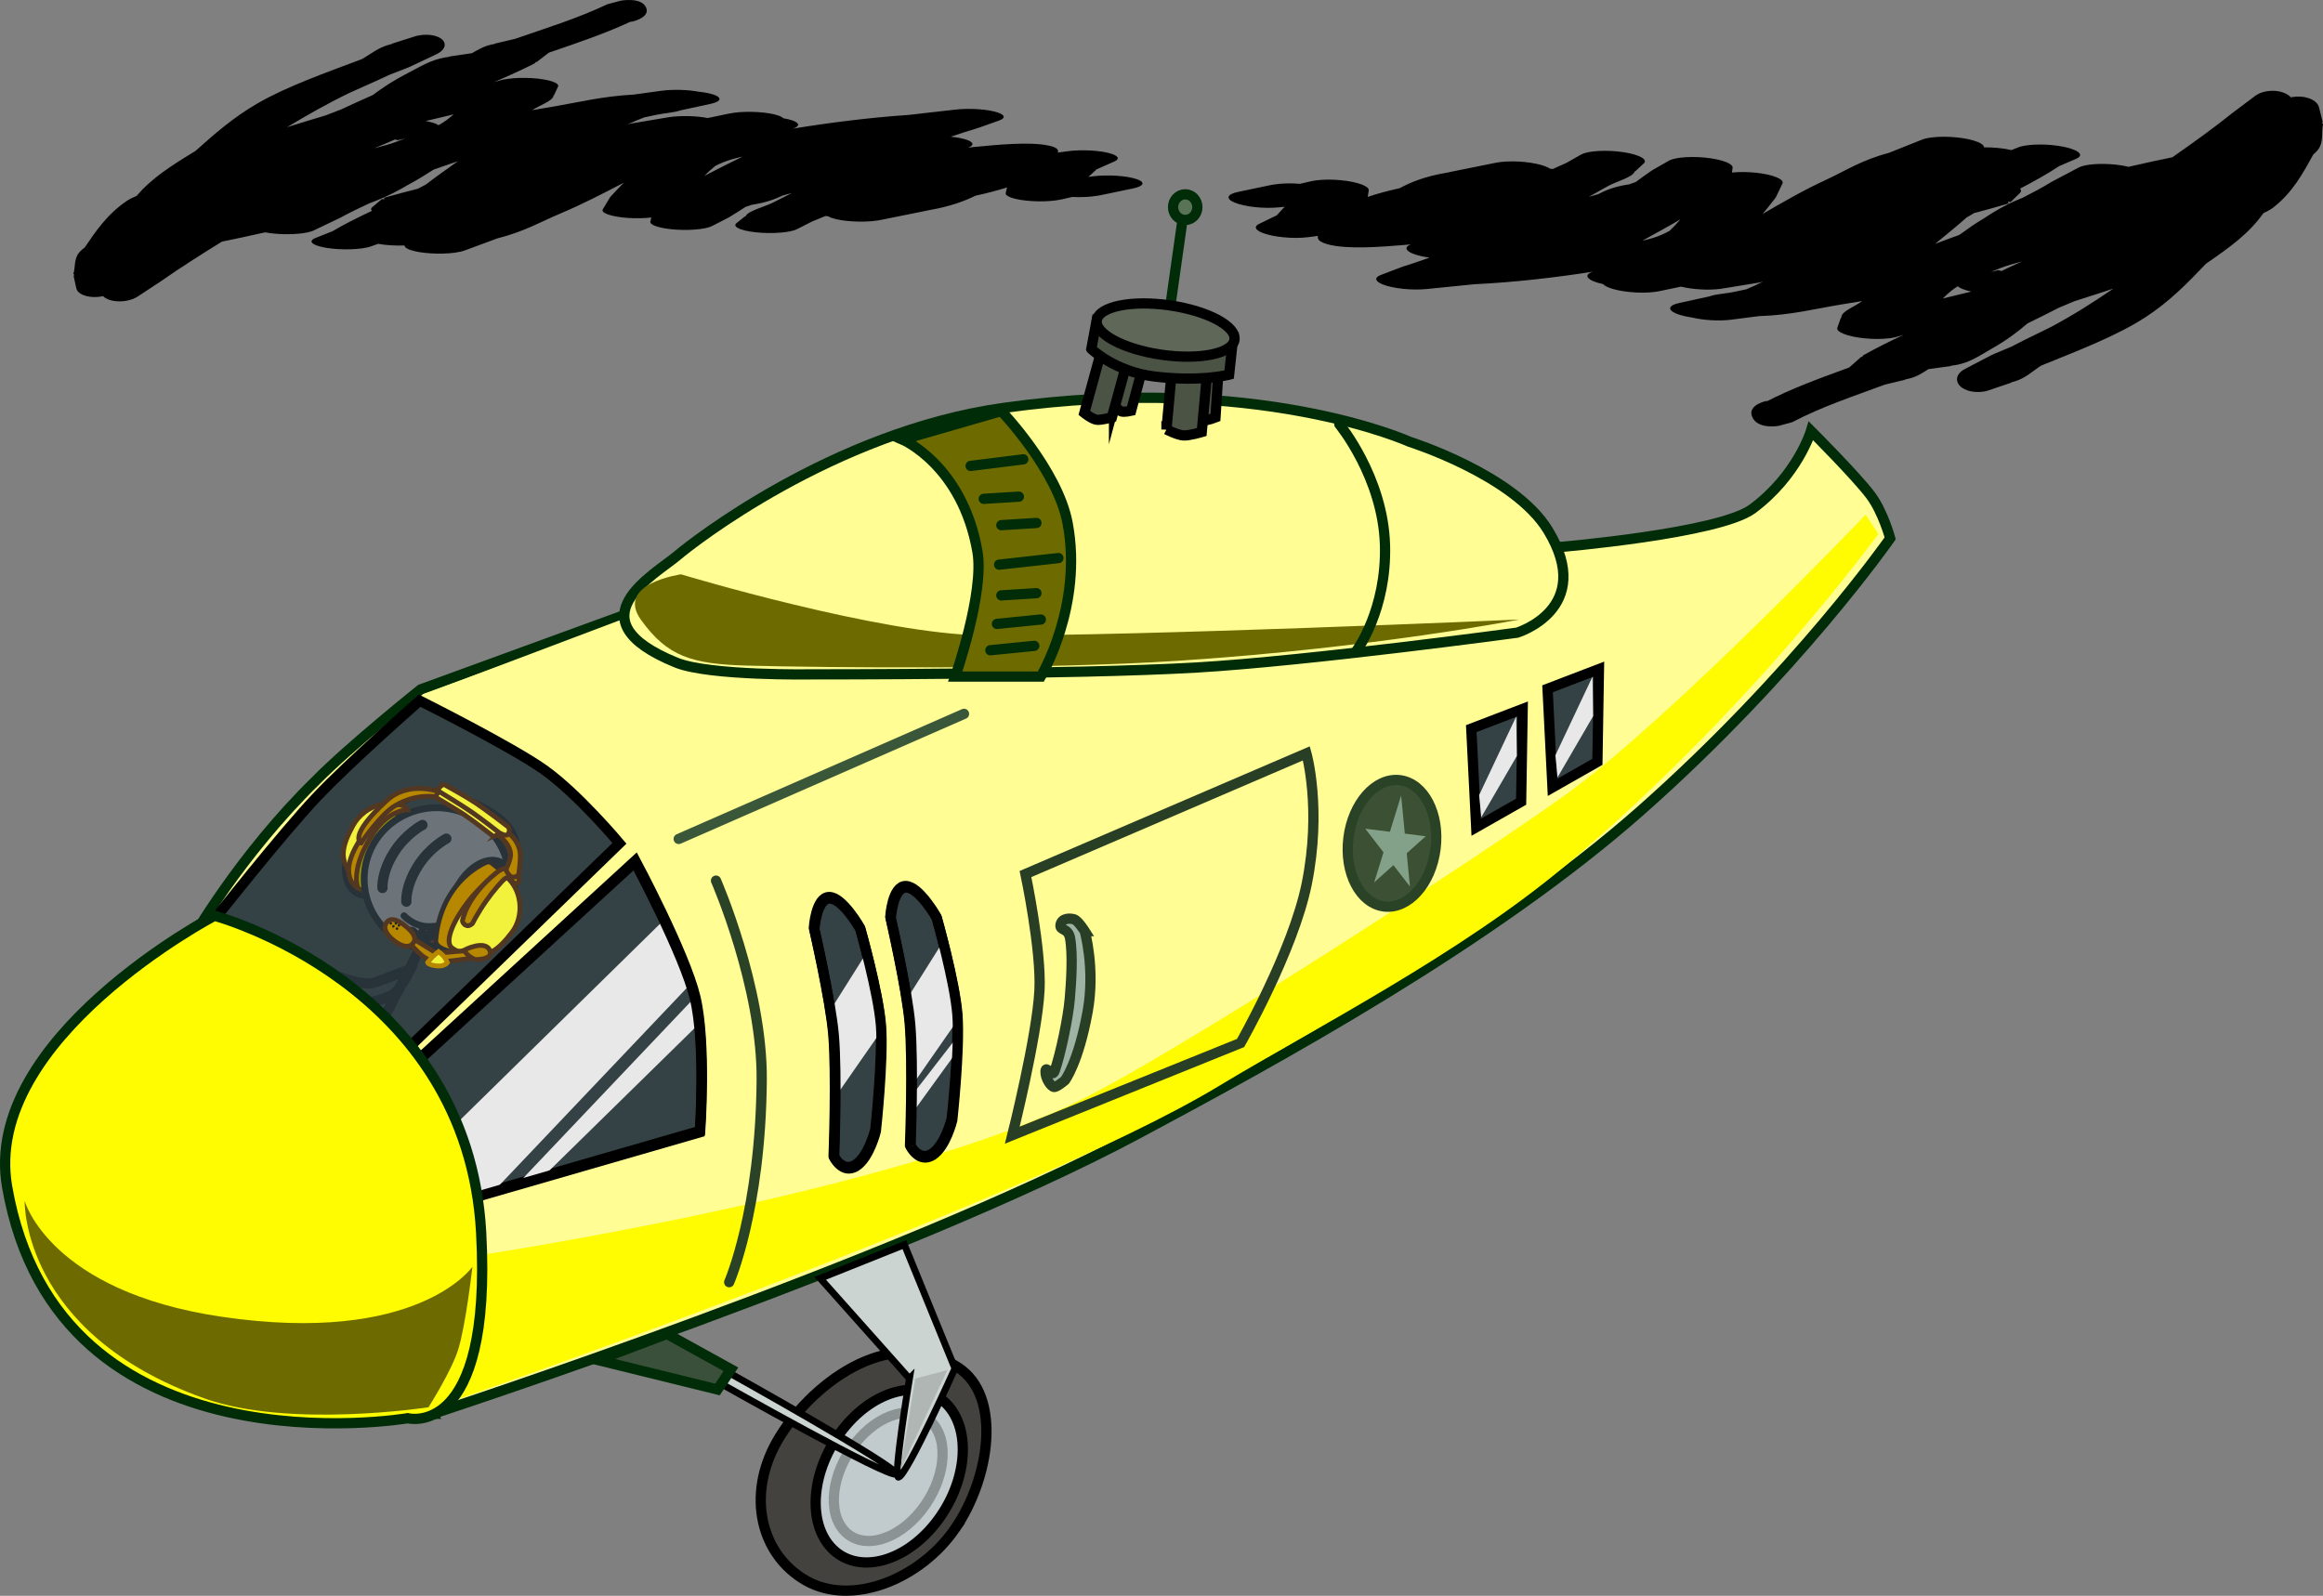<svg version="1.1" xmlns="http://www.w3.org/2000/svg" xmlns:xlink="http://www.w3.org/1999/xlink" width="340.054" height="233.654" viewBox="0,0,340.054,233.654"><rect x="0" y="0" width="340.054" height="233.654" fill="#808080" stroke="none"/><g transform="translate(-103.812,-48.54)"><g data-paper-data="{&quot;isPaintingLayer&quot;:true}" fill-rule="nonzero" stroke-linejoin="miter" stroke-miterlimit="10" stroke-dasharray="" stroke-dashoffset="0" style="mix-blend-mode: normal"><g stroke-width="1.5" stroke-linecap="butt"><path d="M243.63,272.358c-5.14,7.454 -15.122,11.421 -21.811,7.622c-6.689,-3.8 -8.733,-12.522 -4.261,-20.395c4.472,-7.873 16.232,-17.461 26.495,-10.827c6.46,4.176 4.665,16.22 -0.424,23.6z" fill="#43423e" stroke="#000000"/><path d="M240.744,271.583c-4.631,5.845 -11.411,7.492 -15.145,3.678c-3.733,-3.814 -3.006,-11.644 1.625,-17.49c4.631,-5.845 11.411,-7.492 15.145,-3.678c3.733,3.814 3.006,11.644 -1.625,17.49z" fill="#c1cbcd" stroke="#000000"/><path d="M238.657,269.706c-3.499,4.416 -8.495,5.791 -11.158,3.069c-2.664,-2.721 -1.987,-8.507 1.512,-12.924c3.499,-4.416 8.495,-5.791 11.158,-3.069c2.664,2.721 1.987,8.507 -1.512,12.924z" fill="none" stroke="#8b9394"/></g><path d="M235.013,264.347c-0.507,1.015 -26.056,-13.434 -26.056,-13.434l0.823,-1.792c0,0 25.691,14.308 25.232,15.226z" fill="#cbd4d1" stroke="#000000" stroke-width="1" stroke-linecap="butt"/><g stroke="#002c07" stroke-width="1.5"><path d="M275.135,93.306l1.681,-11.866" fill="none" stroke-linecap="round"/><path d="M279.091,78.869c0,1.038 -0.797,1.879 -1.78,1.879c-0.983,0 -1.78,-0.841 -1.78,-1.879c0,-1.038 0.797,-1.879 1.78,-1.879c0.983,0 1.78,0.841 1.78,1.879z" fill="#597357" stroke-linecap="butt"/></g><path d="M167.181,255.552l-35.341,-69.396c0,0 6.976,-12.316 18.164,-23.278c4.997,-5.085 15.39,-13.393 15.39,-13.393l56.702,-20.705l109.901,-0.133c0,0 23.462,-1.969 28.358,-5.606c6.623,-4.921 8.56,-11.412 8.56,-11.412c0,0 6.734,6.729 8.772,9.494c1.797,2.438 2.823,6.239 2.823,6.239c0,0 -13.766,19.737 -36.423,39.788c-21.932,19.409 -53.533,36.598 -73.558,47.319c-35.124,18.806 -103.348,41.083 -103.348,41.083z" fill="#fffd94" stroke="#002c07" stroke-width="1.5" stroke-linecap="butt"/><path d="M136.338,180.694l29.558,-30.522l56.386,-21.297l53.461,8.58l-74.506,32.957l-37.59,35.019z" fill="#fffd94" stroke="none" stroke-width="0" stroke-linecap="butt"/><path d="M135.374,182.943c0,0 9.653,-12.225 14.636,-17.529c4.977,-5.298 15.243,-14.278 15.243,-14.278c0,0 13.518,6.764 18.235,10.133c5.011,3.579 11.002,10.75 11.002,10.75l-32.128,31.164z" fill="#354245" stroke="#000000" stroke-width="1.5" stroke-linecap="round"/><path d="M164.681,204.024l32.138,-29.468c0,0 7.235,13.517 8.779,19.949c1.617,6.738 0.714,19.605 0.714,19.605l-33.523,9.691z" fill="#354245" stroke="#000000" stroke-width="1.5" stroke-linecap="round"/><path d="M176.138,222.899l-3.647,0.002l-2.875,-8.852l31.272,-30.694l3.556,9.739z" fill="#e8e8e8" stroke="none" stroke-width="0" stroke-linecap="butt"/><path d="M180.245,221.198l25.213,-26.56l0.518,3.966l-22.543,22.11z" fill="#e8e8e8" stroke="none" stroke-width="0" stroke-linecap="butt"/><path d="M164.619,204.244l32.138,-29.468c0,0 7.235,13.517 8.779,19.949c1.617,6.738 0.714,19.605 0.714,19.605l-33.523,9.691z" fill="none" stroke="#000000" stroke-width="1.5" stroke-linecap="round"/><path d="M161.354,167.153c0,0 2.42,-4.942 11.421,-1.024c9.985,4.347 5.274,9.239 5.274,9.239" fill="none" stroke="#273239" stroke-width="1.5" stroke-linecap="round"/><path d="M162.889,167.6c1.953,1.153 2.023,4.652 0.156,7.815c-1.867,3.163 -4.965,4.792 -6.918,3.639c-1.953,-1.153 -2.023,-4.652 -0.156,-7.815c1.867,-3.163 4.965,-4.792 6.918,-3.639z" fill="#9d9a00" stroke="#273239" stroke-width="1.5" stroke-linecap="butt"/><path d="M164.186,189.876c0,0 -1.439,3.146 -2.686,4.133c-1.11,0.879 -4.434,1.504 -4.434,1.504" fill="none" stroke="#273239" stroke-width="1.5" stroke-linecap="round"/><path d="M203.087,129.788c1.86,-1.591 22.619,-18.005 47.607,-21.517c37.187,-5.225 59.456,4.954 59.456,4.954c0,0 15.334,4.824 20.278,12.97c6.968,11.483 -4.535,14.981 -4.535,14.981c0,0 -30.288,4.118 -46.871,5.099c-17.718,1.049 -56.259,1.005 -56.259,1.005c0,0 -15.111,0.262 -19.979,-1.729c-15.424,-6.307 -3.102,-12.851 0.305,-15.764z" fill="#fffd94" stroke="#002c07" stroke-width="1.5" stroke-linecap="round"/><path d="M213.124,145.996c-8.066,-0.221 -11.628,-1.344 -15.469,-6.681c-3.842,-5.337 5.85,-6.683 5.85,-6.683c0,0 29.261,8.833 44.321,8.937c22.23,0.154 78.388,-2.319 78.388,-2.319c0,0 -21.018,4.132 -49.782,6.031c-19.798,1.307 -51.804,1.031 -63.308,0.716z" fill="#6d6b00" stroke="none" stroke-width="0" stroke-linecap="butt"/><path d="M278.55,109.361l0.47,-7.382l3.19,0.301l-0.47,7.382c0,0 -1.151,0.456 -1.665,0.408c-0.548,-0.052 -1.525,-0.709 -1.525,-0.709z" fill="#4b5345" stroke="#000000" stroke-width="1.5" stroke-linecap="butt"/><path d="M266.891,107.881l1.795,-6.709l2.502,0.805l-1.795,6.709c0,0 -1.011,0.229 -1.414,0.099c-0.429,-0.138 -1.088,-0.905 -1.088,-0.905z" fill="#4b5345" stroke="#000000" stroke-width="1.5" stroke-linecap="butt"/><path d="M169.289,253.946v-20.883c0,0 60.967,-8.754 91.015,-22.634c14.083,-6.505 61.612,-37.421 73.125,-45.845c15.458,-11.31 43.489,-40.688 43.489,-40.688l1.845,2.823c0,0 -18.342,25.481 -45.596,48.404c-15.638,13.153 -36.91,23.956 -50.974,32.459c-28.418,17.181 -112.904,46.363 -112.904,46.363z" fill="#fffb00" stroke="none" stroke-width="0" stroke-linecap="butt"/><path d="M244.93,153.064l-41.766,18.313" fill="none" stroke="#3a5839" stroke-width="1.5" stroke-linecap="round"/><path d="M208.626,177.482c0,0 6.804,15.559 6.689,29.238c-0.16,19.065 -4.761,29.556 -4.761,29.556" fill="none" stroke="#2a4327" stroke-width="1.5" stroke-linecap="round"/><path d="M295.05,158.847c0,0 2.283,8.092 0.045,19.121c-1.991,9.811 -9.683,23.288 -9.683,23.288l-33.413,13.494c0,0 3.638,-14.492 3.977,-21.214c0.298,-5.919 -2.05,-17.018 -2.05,-17.018z" fill="none" stroke="#283e25" stroke-width="1.5" stroke-linecap="round"/><path d="M262.601,184.871c0,0 1.564,5.509 0.426,11.792c-1.351,7.459 -3.317,10.055 -3.317,10.055c0,0 -1.198,1.028 -1.609,0.976c-0.443,-0.055 -1.282,-1.251 -1.243,-2.282c0.039,-1.03 0.96,1.012 1.331,-0.039c0.882,-2.5 1.985,-7.829 2.218,-10.538c0.19,-2.212 0.496,-6.481 0.046,-8.935c-0.289,-1.579 -1.584,-1.029 -1.386,-1.993c0.198,-0.965 1.358,-0.933 1.954,-0.771c0.581,0.158 1.58,1.735 1.58,1.735z" fill="#9eb3a4" stroke="#283e25" stroke-width="1.5" stroke-linecap="round"/><path d="M313.956,172.817c-0.638,5.106 -4.01,8.888 -7.532,8.448c-3.521,-0.44 -5.859,-4.936 -5.22,-10.042c0.638,-5.106 4.01,-8.888 7.532,-8.448c3.521,0.44 5.859,4.936 5.22,10.042z" fill="#3c5133" stroke="#2a4327" stroke-width="1.5" stroke-linecap="butt"/><path d="M306.493,175.369l2.037,-6.562l0.679,7.015l-3.847,-4.978l5.431,0.679z" fill="#83a088" stroke="#83a088" stroke-width="1.5" stroke-linecap="round"/><path d="M299.869,110.656c0,0 6.387,7.729 6.683,17.65c0.283,9.486 -4.113,15.441 -4.113,15.441" fill="none" stroke="#002c07" stroke-width="1.5" stroke-linecap="round"/><g stroke="#002c07" stroke-width="1.5" stroke-linecap="round"><path d="M243.645,147.603c0,0 4.298,-12.283 3.247,-18.32c-2.198,-12.62 -10.957,-16.378 -10.957,-16.378l14.458,-4.177c0,0 8.219,8.598 9.696,16.377c2.306,12.15 -3.912,22.498 -3.912,22.498z" fill="#6d6b00"/><path d="M248.786,143.747l6.426,-0.643" fill="none"/><path d="M249.749,139.892l6.426,-0.643" fill="none"/><path d="M250.392,135.715l5.14,-0.321" fill="none"/><path d="M258.745,130.254l-8.675,0.964" fill="none"/><path d="M255.532,125.113l-5.14,0.321" fill="none"/><path d="M252.962,121.258l-5.14,0.321" fill="none"/><path d="M245.894,116.76l7.711,-0.964" fill="none"/></g><path d="M165.475,187.045l-5.14,9.96" fill="none" stroke="#273239" stroke-width="1.5" stroke-linecap="round"/><path d="M178.326,177.246c0,5.767 -4.747,10.442 -10.602,10.442c-5.855,0 -10.602,-4.675 -10.602,-10.442c0,-5.767 4.747,-10.442 10.602,-10.442c5.855,0 10.602,4.675 10.602,10.442z" fill="#6c7379" stroke="#273239" stroke-width="1" stroke-linecap="butt"/><path d="M163.225,190.678c0,0 -2.697,1.073 -4.586,1.735c-1.889,0.662 -6.858,-1.463 -6.858,-1.463" fill="none" stroke="#273239" stroke-width="1.5" stroke-linecap="round"/><path d="M162.952,182.623c0,0 1.236,1.43 3.31,1.576c1.757,0.124 3.078,-0.535 3.078,-0.535c0,0 1.604,3.772 -2.053,3.459c-1.722,-0.148 -1.692,-2.829 -1.692,-2.829" fill="#563838" stroke="#273239" stroke-width="1" stroke-linecap="round"/><path d="M176.988,174.974c2.07,0.929 2.528,4.399 1.023,7.749c-1.504,3.351 -4.402,5.314 -6.471,4.384c-2.07,-0.929 -2.528,-4.399 -1.023,-7.749c1.504,-3.351 4.402,-5.314 6.471,-4.384z" fill="#9d9a00" stroke="#273239" stroke-width="1.5" stroke-linecap="butt"/><g stroke-linecap="butt"><path d="M174.249,229.047c1.641,30.419 -10.763,27.148 -10.763,27.148c0,0 -51.244,8.758 -58.633,-33.895c-3.771,-21.767 30.361,-39.678 30.361,-39.678c0,0 37.065,9.89 39.035,46.425z" fill="#fffb00" stroke="#002c07" stroke-width="1.5"/><path d="M133.768,253.304c-26.877,-9.551 -26.345,-28.915 -26.345,-28.915c0,0 3.67,13.241 28.832,16.949c28.747,4.236 36.709,-7.311 36.709,-7.311c0,0 -0.948,8.496 -2.087,12.139c-0.979,3.134 -4.339,8.423 -4.339,8.423c0,0 -20.309,3.143 -32.77,-1.285z" fill="#6d6b00" stroke="none" stroke-width="0"/></g><g><path d="M225.839,217.789c0,0 0.458,-11.985 -0.054,-17.904c-0.441,-5.096 -2.837,-15.509 -2.837,-15.509c0,0 0.286,-4.498 2.249,-4.498c1.963,0 4.498,4.498 4.498,4.498c0,0 2.636,9.315 3.003,14.128c0.383,5.03 -0.754,15.43 -0.754,15.43c0,0 -0.945,3.911 -2.892,5.14c-1.946,1.229 -3.213,-1.285 -3.213,-1.285z" fill="#354245" stroke="#000000" stroke-width="1.5" stroke-linecap="round"/><path d="M226.396,208.723l-0.703,-12.794l4.78,-7.592l2.671,10.685z" fill="#e8e8e8" stroke="none" stroke-width="0" stroke-linecap="butt"/><path d="M225.919,218.009c0,0 0.458,-11.985 -0.054,-17.904c-0.441,-5.096 -2.837,-15.509 -2.837,-15.509c0,0 0.286,-4.498 2.249,-4.498c1.963,0 4.498,4.498 4.498,4.498c0,0 2.636,9.315 3.003,14.128c0.383,5.03 -0.754,15.43 -0.754,15.43c0,0 -0.945,3.911 -2.892,5.14c-1.946,1.229 -3.213,-1.285 -3.213,-1.285z" fill="none" stroke="#000000" stroke-width="1.5" stroke-linecap="round"/></g><g><path d="M237.026,216.181c0,0 0.458,-11.985 -0.054,-17.904c-0.441,-5.096 -2.837,-15.509 -2.837,-15.509c0,0 0.286,-4.498 2.249,-4.498c1.963,0 4.498,4.498 4.498,4.498c0,0 2.636,9.315 3.003,14.128c0.383,5.03 -0.754,15.43 -0.754,15.43c0,0 -0.945,3.911 -2.892,5.14c-1.946,1.229 -3.213,-1.285 -3.213,-1.285z" fill="#354245" stroke="#000000" stroke-width="1.5" stroke-linecap="round"/><path d="M237.583,207.115l-0.703,-12.794l4.78,-7.592l2.671,10.685z" fill="#e8e8e8" stroke="none" stroke-width="0" stroke-linecap="butt"/><path d="M237.943,210.709l-0.281,-2.25l5.764,-7.452l0.422,1.547z" fill="#e8e8e8" stroke="none" stroke-width="0" stroke-linecap="butt"/><path d="M237.105,216.401c0,0 0.458,-11.985 -0.054,-17.904c-0.441,-5.096 -2.837,-15.509 -2.837,-15.509c0,0 0.286,-4.498 2.249,-4.498c1.963,0 4.498,4.498 4.498,4.498c0,0 2.636,9.315 3.003,14.128c0.383,5.03 -0.754,15.43 -0.754,15.43c0,0 -0.945,3.911 -2.892,5.14c-1.946,1.229 -3.213,-1.285 -3.213,-1.285z" fill="none" stroke="#000000" stroke-width="1.5" stroke-linecap="round"/></g><g stroke-linecap="butt"><path d="M319.908,169.663l-0.722,-14.438l7.523,-2.882l-0.226,13.581z" fill="#354245" stroke="#000000" stroke-width="1.5"/><path d="M320.649,168.192l-0.314,-3.233l5.426,-11.503l0.101,5.768z" fill="#e8e8e8" stroke="none" stroke-width="0"/></g><g stroke-linecap="butt"><path d="M331.074,163.829l-0.722,-14.438l7.523,-2.882l-0.226,13.581z" fill="#354245" stroke="#000000" stroke-width="1.5"/><path d="M331.815,162.358l-0.314,-3.233l5.426,-11.503l0.101,5.768z" fill="#e8e8e8" stroke="none" stroke-width="0"/></g><path d="M274.567,111.422l0.824,-9.068l5.164,0.377l-0.824,9.068c0,0 -1.868,0.558 -2.7,0.497c-0.886,-0.065 -2.464,-0.875 -2.464,-0.875z" fill="#4b5345" stroke="#000000" stroke-width="1.5" stroke-linecap="butt"/><path d="M262.543,109.003l2.453,-8.969l4.037,0.635l-2.453,8.969c0,0 -1.598,0.46 -2.248,0.358c-0.693,-0.109 -1.789,-0.993 -1.789,-0.993z" fill="#4b5345" stroke="#000000" stroke-width="1.5" stroke-linecap="butt"/><path d="M263.566,99.635l0.791,-4.252l19.975,2.472l-0.593,5.538c0,0 -4.201,1.113 -11.019,0.263c-5.74,-0.716 -9.154,-4.02 -9.154,-4.02z" fill="#4b5345" stroke="#000000" stroke-width="1.5" stroke-linecap="butt"/><path d="M284.518,98.313c-0.321,1.998 -5.091,2.97 -10.656,2.171c-5.564,-0.799 -9.815,-3.066 -9.495,-5.064c0.321,-1.998 5.091,-2.97 10.656,-2.171c5.564,0.799 9.815,3.066 9.495,5.064z" fill="#5f6759" stroke="#000000" stroke-width="1.5" stroke-linecap="butt"/><path d="M191.334,247.674l10.108,-3.821l9.368,5.177l-1.972,2.958z" fill="#3b503b" stroke="#002c07" stroke-width="1.5" stroke-linecap="butt"/><path d="M236.942,250.385l-13.066,-14.669l12.327,-4.931l7.396,18.12c0,0 -7.025,15.654 -8.253,15.927c-0.834,0.185 1.597,-14.448 1.597,-14.448z" fill="#cbd4d1" stroke="#000000" stroke-width="1" stroke-linecap="butt"/><path d="M235.586,263.821l2.219,-13.436l4.684,-1.233z" fill="#b0b6b4" stroke="none" stroke-width="0" stroke-linecap="butt"/><path d="M442.424,71.199c-1.442,2.608 -2.974,5.521 -5.876,7.755c-0.396,0.305 -0.901,0.549 -1.405,0.794c-2.096,2.964 -4.84,4.956 -8.39,7.39c-2.647,2.77 -5.317,5.541 -8.891,7.86c-4.271,2.771 -9.995,4.931 -15.282,7.086c-1.275,0.832 -2.298,1.877 -3.967,2.338c-0.135,0.037 -0.271,0.072 -0.408,0.104l0.037,0.042l-3.265,1.106c-0.218,0.077 -0.454,0.141 -0.704,0.187c-1.689,0.311 -3.425,-0.262 -3.878,-1.282c-0.339,-0.762 0.136,-1.557 1.103,-2.04l3.9,-2.036l0.033,0.024l0.081,-0.081c0.886,-0.385 1.803,-0.767 2.74,-1.148c2.371,-1.242 5.228,-2.579 5.856,-2.915c3.304,-1.769 6.239,-3.652 9.084,-5.59c-1.87,0.623 -3.787,1.236 -5.713,1.848c-0.764,0.324 -1.53,0.646 -2.298,0.967c-1.495,0.772 -3.019,1.533 -4.562,2.28c-1.507,1.302 -3.173,2.53 -5.116,3.627c-1.661,0.938 -3.264,2.131 -5.434,2.479c-0.225,0.036 -0.45,0.067 -0.676,0.093l0.015,0.046l-3.307,0.459c-0.873,0.561 -1.726,1.139 -2.879,1.393c-0.172,0.038 -0.345,0.073 -0.519,0.105l0.026,0.044l-2.983,0.716c-4.704,1.748 -9.179,3.203 -13.569,5.5l-1.978,0.544c0,0 -3.058,0.564 -3.878,-1.282c-0.82,-1.846 2.238,-2.41 2.238,-2.41l-0.406,0.254c4.003,-2.088 8.108,-3.548 12.355,-5.108l1.783,-1.578l0.117,0.048l0.111,-0.227c1.904,-1.075 3.904,-2.07 5.953,-3.025l-0.866,0.258c-0.31,0.098 -0.702,0.18 -1.172,0.24c-2.183,0.281 -5.216,-0.014 -6.775,-0.658c-0.707,-0.292 -0.989,-0.606 -0.883,-0.888l0.506,-1.434l0.074,0.006c-0.003,-0.046 -0.003,-0.091 0.001,-0.136c0.085,-0.869 2.04,-1.557 3.067,-2.335c-1.049,0.175 -2.098,0.346 -3.137,0.515c-3.842,0.625 -7.236,1.543 -12.009,1.695l-4.064,0.523v0c-1.75,0.225 -4.047,0.08 -5.692,-0.318c-0.902,-0.131 -1.718,-0.327 -2.317,-0.575c-1.387,-0.573 -1.139,-1.23 0.471,-1.566l4.293,-0.94l0.036,0.011c0.029,-0.012 0.058,-0.024 0.087,-0.037c0.785,-0.326 2.507,-0.408 3.62,-0.656c0.57,-0.127 1.151,-0.251 1.738,-0.374c0.87,-0.357 1.664,-0.73 2.419,-1.11c-0.098,0.013 -0.196,0.025 -0.295,0.037l0.097,0.034l-5.689,0.927c-0.115,0.019 -0.236,0.037 -0.362,0.053c-1.767,0.227 -4.091,0.078 -5.74,-0.329l-3.11,0.651c-0.217,0.048 -0.46,0.089 -0.728,0.124c-2.183,0.281 -5.216,-0.014 -6.775,-0.658c-0.386,-0.159 -0.645,-0.325 -0.784,-0.489c-0.531,-0.113 -1.007,-0.251 -1.393,-0.41c-1.188,-0.491 -1.177,-1.043 -0.138,-1.402c-5.489,0.856 -11.433,1.552 -17.331,1.833c-0.004,0 -0.008,0 -0.013,0.001l0.001,0.001l-6.929,0.696c-2.156,0.224 -5.006,-0.072 -6.5,-0.69c-1.173,-0.485 -1.177,-1.029 -0.176,-1.389l3.064,-1.166l0.071,0.015l0.052,-0.059c1.249,-0.373 2.532,-0.83 3.871,-1.307c-0.957,-0.131 -1.826,-0.334 -2.455,-0.594c-1.126,-0.465 -1.175,-0.986 -0.291,-1.345c-0.322,0.033 -0.649,0.063 -0.981,0.09c-3.338,0.271 -8.262,0.684 -11.151,-0.096c-1.291,-0.348 -1.57,-0.779 -1.439,-1.232l-1.42,0.183c-2.183,0.281 -5.216,-0.014 -6.775,-0.658c-1.081,-0.447 -1.169,-0.944 -0.393,-1.301l2.557,-1.24c0.437,-0.44 0.753,-0.866 1.176,-1.252l-0.829,0.083c-2.156,0.224 -5.006,-0.072 -6.5,-0.69c-1.403,-0.58 -1.133,-1.245 0.527,-1.577l4.803,-1.006c0,0 1.836,-0.384 4.195,-0.165l1.557,-0.359c0.249,-0.06 0.536,-0.113 0.86,-0.154c2.183,-0.281 5.216,0.014 6.775,0.658c0.662,0.274 0.952,0.566 0.899,0.834l-0.15,0.929c1.381,-0.468 2.954,-0.889 4.683,-1.274c1.656,-0.899 3.7,-1.724 6.883,-2.266c0.103,-0.018 0.207,-0.035 0.312,-0.052l-0.034,-0.011l6.805,-1.373c0.204,-0.043 0.429,-0.081 0.676,-0.113c2.183,-0.281 5.216,0.014 6.775,0.658c0.228,0.094 0.411,0.19 0.552,0.287c0.141,0.022 0.28,0.046 0.416,0.071c0.642,-0.298 1.298,-0.593 1.977,-0.884l2.155,-1.218c0.332,-0.198 0.903,-0.361 1.694,-0.463c2.183,-0.281 5.216,0.014 6.775,0.658c0.879,0.363 1.102,0.76 0.737,1.087l-1.225,1.133l-0.075,-0.009c-0.009,0.032 -0.02,0.063 -0.034,0.095c-0.359,0.831 -2.699,1.418 -3.981,2.138c-0.909,0.51 -1.815,1.02 -2.721,1.529c0.457,-0.128 0.911,-0.257 1.36,-0.387c1.137,-0.591 2.425,-1.138 4.545,-1.441c0.093,-0.033 0.187,-0.066 0.279,-0.099l0.675,-0.24c0.779,-0.581 1.57,-1.155 2.402,-1.718l0.088,-0.02l-0.043,-0.007l2.36,-1.349c0.331,-0.199 0.904,-0.364 1.701,-0.466c2.183,-0.281 5.216,0.014 6.775,0.658c0.657,0.272 0.947,0.562 0.9,0.828l-0.096,0.687c2.159,-0.229 5.024,0.067 6.524,0.687c0.736,0.304 1.012,0.631 0.868,0.922l-0.964,2.015l-0.062,-0.005l0.038,0.049c-0.596,0.752 -1.196,1.559 -1.89,2.374c2.95,-1.701 5.852,-3.407 9.286,-4.992c2.909,-1.343 5.105,-2.856 9.196,-3.941c0.013,-0.004 0.027,-0.007 0.04,-0.011l-0.009,-0.002l4.726,-1.887c0.341,-0.144 0.83,-0.264 1.457,-0.345c2.183,-0.281 5.216,0.014 6.775,0.658c0.624,0.258 0.918,0.533 0.904,0.788c1.374,-0.019 2.852,0.127 4.022,0.398l0.926,-0.366c0.341,-0.143 0.826,-0.261 1.448,-0.341c2.183,-0.281 5.216,0.014 6.775,0.658c1.127,0.466 1.175,0.986 0.29,1.345l-2.438,1.047c-1.69,1.135 -3.679,2.225 -5.734,3.303c0.201,0.214 0.196,0.424 -0.001,0.613l-1.372,1.349l-0.395,-0.046l0.071,0.262c-1.636,0.488 -3.311,0.95 -5.017,1.395c-0.388,0.222 -0.768,0.446 -1.137,0.671c-1.443,1.291 -3.03,2.56 -4.579,3.836c1.185,-0.429 2.341,-0.866 3.513,-1.298c0.06,-0.038 0.12,-0.075 0.18,-0.113c1.011,-0.744 2.062,-1.483 3.251,-2.203c0.076,-0.046 0.153,-0.092 0.231,-0.139c1.387,-0.925 2.879,-1.83 4.798,-2.647c0.285,-0.121 0.576,-0.242 0.872,-0.361c1.477,-0.756 2.924,-1.517 4.204,-2.313l0.081,-0.021l-0.033,-0.005l3.871,-2.05c0.337,-0.188 0.895,-0.343 1.657,-0.441c1.746,-0.225 4.037,-0.081 5.682,0.315c0.434,-0.098 0.871,-0.195 1.311,-0.292c1.024,-0.225 2.955,-0.676 5.108,-1.104c3.02,-2.112 5.993,-4.247 8.77,-6.473l0.046,-0.019l-0.013,-0.007l3.295,-2.473c0.406,-0.312 0.966,-0.556 1.635,-0.679c1.45,-0.267 2.934,0.118 3.612,0.876c0.054,-0.012 0.109,-0.023 0.164,-0.033c1.689,-0.311 3.425,0.262 3.878,1.282c0.035,0.078 0.061,0.156 0.079,0.235l0.549,2.18l-0.172,0.02l0.208,0.225c-0.281,1.296 0.165,2.718 -0.842,3.887c-0.17,0.197 -0.364,0.384 -0.577,0.563c-0.013,0.029 -0.022,0.045 -0.022,0.045zM396.797,88.22c0.977,-0.476 1.994,-0.944 3.037,-1.407c-0.57,0.155 -1.132,0.311 -1.681,0.47c-1.123,0.325 -1.999,0.706 -2.91,1.079l1.092,-0.269l0.462,0.126zM390.081,90.662c-0.644,0.414 -1.25,0.975 -1.879,1.585c1.404,-0.334 2.798,-0.671 4.172,-1.012c-0.495,-0.109 -0.939,-0.241 -1.303,-0.391c-0.303,-0.125 -0.528,-0.254 -0.678,-0.383c-0.105,0.067 -0.209,0.134 -0.313,0.201zM348.223,82.335c0.571,-0.547 1.092,-1.103 1.575,-1.673c-1.796,1.053 -3.703,2.085 -5.573,3.126c1.088,-0.251 2.051,-0.532 2.798,-0.861c0.427,-0.188 0.826,-0.386 1.2,-0.591z" data-paper-data="{&quot;index&quot;:null}" fill="#000000" stroke="none" stroke-width="0.5" stroke-linecap="butt"/><path d="M116.23,84.756c1.558,-2.28 3.222,-4.826 6.178,-6.821c0.404,-0.272 0.909,-0.495 1.414,-0.718c2.216,-2.604 5.003,-4.386 8.602,-6.57c2.74,-2.45 5.503,-4.902 9.117,-6.987c4.32,-2.492 10.017,-4.493 15.289,-6.48c1.29,-0.748 2.347,-1.672 3.999,-2.111c0.133,-0.035 0.268,-0.069 0.403,-0.1l-0.033,-0.035l3.243,-1.034c0.217,-0.072 0.45,-0.132 0.696,-0.178c1.662,-0.31 3.316,0.14 3.696,1.006c0.284,0.647 -0.225,1.344 -1.194,1.783l-3.915,1.849l-0.031,-0.02l-0.084,0.072c-0.884,0.354 -1.8,0.705 -2.734,1.057c-2.38,1.128 -5.24,2.35 -5.871,2.655c-3.319,1.605 -6.287,3.299 -9.17,5.038c1.857,-0.583 3.757,-1.159 5.668,-1.733c0.762,-0.298 1.527,-0.594 2.293,-0.89c1.501,-0.702 3.029,-1.395 4.574,-2.076c1.544,-1.158 3.237,-2.256 5.193,-3.25c1.672,-0.849 3.302,-1.916 5.434,-2.27c0.221,-0.037 0.442,-0.069 0.664,-0.097l-0.012,-0.039l3.245,-0.477c0.883,-0.505 1.747,-1.024 2.884,-1.271c0.17,-0.037 0.34,-0.071 0.512,-0.103l-0.023,-0.037l2.945,-0.691c4.681,-1.622 9.12,-2.986 13.528,-5.073l1.956,-0.517c0,0 3.008,-0.562 3.696,1.006c0.688,1.568 -2.32,2.13 -2.32,2.13l0.41,-0.229c-4.019,1.897 -8.099,3.257 -12.324,4.705l-1.828,1.403l-0.111,-0.038l-0.121,0.198c-1.917,0.972 -3.921,1.879 -5.971,2.752l0.858,-0.244c0.308,-0.092 0.694,-0.173 1.154,-0.236c2.14,-0.296 5.074,-0.119 6.552,0.397c0.671,0.234 0.927,0.497 0.806,0.742l-0.578,1.247l-0.072,-0.003c0.001,0.039 -0.002,0.078 -0.009,0.117c-0.134,0.75 -2.077,1.391 -3.123,2.086c1.031,-0.177 2.061,-0.35 3.082,-0.522c3.775,-0.634 7.132,-1.509 11.784,-1.759l3.984,-0.551v0c1.716,-0.237 3.942,-0.17 5.519,0.131c0.87,0.091 1.652,0.239 2.22,0.437c1.316,0.459 1.035,1.03 -0.552,1.359l-4.232,0.916l-0.035,-0.008c-0.029,0.011 -0.058,0.022 -0.087,0.034c-0.783,0.3 -2.463,0.414 -3.561,0.655c-0.562,0.123 -1.135,0.245 -1.713,0.365c-0.867,0.329 -1.662,0.67 -2.419,1.016c0.096,-0.014 0.192,-0.027 0.289,-0.04l-0.092,-0.027l5.59,-0.94c0.113,-0.019 0.231,-0.038 0.355,-0.055c1.733,-0.24 3.985,-0.169 5.565,0.14l3.064,-0.638c0.214,-0.046 0.453,-0.088 0.716,-0.125c2.14,-0.296 5.074,-0.119 6.552,0.397c0.366,0.127 0.608,0.264 0.733,0.401c0.51,0.084 0.965,0.191 1.33,0.318c1.126,0.393 1.083,0.868 0.051,1.203c5.391,-0.874 11.216,-1.621 16.97,-2.011c0.004,-0 0.008,-0.001 0.012,-0.001l-0.001,-0l6.783,-0.772c2.111,-0.247 4.866,-0.063 6.283,0.431c1.113,0.388 1.084,0.857 0.088,1.191l-3.051,1.08l-0.069,-0.011l-0.054,0.052c-1.237,0.352 -2.513,0.778 -3.844,1.221c0.923,0.089 1.756,0.242 2.353,0.45c1.068,0.372 1.084,0.819 0.203,1.15c0.315,-0.036 0.635,-0.07 0.959,-0.102c3.264,-0.316 8.079,-0.795 10.843,-0.196c1.235,0.268 1.481,0.631 1.326,1.024l1.392,-0.193c2.14,-0.296 5.074,-0.119 6.552,0.397c1.025,0.357 1.081,0.784 0.305,1.11l-2.562,1.131c-0.451,0.39 -0.784,0.764 -1.218,1.107l0.811,-0.092c2.111,-0.247 4.866,-0.063 6.283,0.431c1.331,0.464 1.028,1.043 -0.607,1.37l-4.733,0.986c0,0 -1.809,0.377 -4.091,0.247l-1.536,0.348c-0.246,0.058 -0.528,0.11 -0.846,0.154c-2.14,0.296 -5.074,0.119 -6.552,-0.397c-0.628,-0.219 -0.892,-0.464 -0.825,-0.695l0.201,-0.803c-1.372,0.437 -2.927,0.839 -4.631,1.213c-1.664,0.815 -3.702,1.576 -6.831,2.122c-0.102,0.018 -0.204,0.035 -0.307,0.053l0.032,0.008l-6.702,1.352c-0.201,0.042 -0.422,0.08 -0.664,0.114c-2.14,0.296 -5.074,0.119 -6.552,-0.397c-0.216,-0.075 -0.389,-0.154 -0.52,-0.233c-0.136,-0.016 -0.269,-0.033 -0.4,-0.051c-0.642,0.272 -1.298,0.542 -1.976,0.81l-2.169,1.102c-0.335,0.178 -0.9,0.333 -1.676,0.441c-2.14,0.296 -5.074,0.119 -6.552,-0.397c-0.834,-0.291 -1.027,-0.627 -0.652,-0.917l1.259,-1.005l0.072,0.006c0.011,-0.028 0.024,-0.055 0.039,-0.083c0.398,-0.724 2.71,-1.288 4,-1.939c0.915,-0.462 1.827,-0.923 2.739,-1.384c-0.453,0.121 -0.902,0.244 -1.346,0.367c-1.142,0.537 -2.427,1.04 -4.507,1.354c-0.093,0.031 -0.185,0.061 -0.278,0.092l-0.671,0.223c-0.792,0.519 -1.596,1.034 -2.439,1.538l-0.087,0.02l0.041,0.005l-2.376,1.22c-0.334,0.18 -0.901,0.336 -1.682,0.444c-2.14,0.296 -5.074,0.119 -6.552,-0.397c-0.623,-0.217 -0.888,-0.46 -0.826,-0.69l0.134,-0.593c-2.114,0.251 -4.884,0.068 -6.306,-0.428c-0.698,-0.243 -0.947,-0.518 -0.79,-0.772l1.058,-1.758l0.06,0.003l-0.034,-0.041c0.624,-0.662 1.256,-1.372 1.98,-2.09c-2.971,1.537 -5.896,3.078 -9.331,4.528c-2.91,1.228 -5.136,2.586 -9.181,3.622c-0.013,0.003 -0.027,0.007 -0.04,0.01l0.009,0.001l-4.71,1.742c-0.34,0.133 -0.823,0.248 -1.438,0.333c-2.14,0.296 -5.074,0.119 -6.552,-0.397c-0.592,-0.206 -0.861,-0.436 -0.833,-0.655c-1.338,0.051 -2.767,-0.038 -3.89,-0.242l-0.923,0.338c-0.34,0.131 -0.819,0.245 -1.429,0.329c-2.14,0.296 -5.074,0.119 -6.552,-0.397c-1.069,-0.372 -1.084,-0.819 -0.203,-1.15l2.434,-0.962c1.712,-1.019 3.712,-2.007 5.775,-2.986c-0.183,-0.179 -0.166,-0.36 0.037,-0.527l1.415,-1.195l0.381,0.03l-0.053,-0.224c1.621,-0.461 3.277,-0.9 4.964,-1.326c0.39,-0.201 0.773,-0.403 1.147,-0.606c1.481,-1.147 3.101,-2.279 4.683,-3.416c-1.179,0.399 -2.329,0.803 -3.495,1.205c-0.061,0.034 -0.121,0.068 -0.182,0.102c-1.028,0.666 -2.095,1.328 -3.294,1.978c-0.077,0.042 -0.155,0.083 -0.233,0.125c-1.404,0.83 -2.91,1.647 -4.826,2.398c-0.285,0.112 -0.575,0.222 -0.869,0.332c-1.482,0.687 -2.934,1.379 -4.227,2.095l-0.08,0.02l0.032,0.004l-3.888,1.861c-0.339,0.17 -0.891,0.318 -1.639,0.421c-1.712,0.237 -3.932,0.171 -5.509,-0.129c-0.428,0.095 -0.859,0.19 -1.293,0.284c-1.01,0.219 -2.915,0.656 -5.035,1.078c-3.063,1.893 -6.083,3.805 -8.917,5.79l-0.046,0.017l0.013,0.005l-3.353,2.211c-0.413,0.279 -0.973,0.502 -1.631,0.625c-1.426,0.266 -2.847,-0.028 -3.462,-0.664c-0.053,0.012 -0.107,0.022 -0.162,0.033c-1.662,0.31 -3.316,-0.14 -3.696,-1.006c-0.029,-0.066 -0.05,-0.133 -0.063,-0.2l-0.404,-1.862l0.169,-0.021l-0.189,-0.188c0.35,-1.122 0.001,-2.335 1.05,-3.366c0.177,-0.174 0.377,-0.34 0.595,-0.499c0.015,-0.025 0.024,-0.039 0.024,-0.039zM158.593,70.252c0.563,-0.147 1.12,-0.296 1.664,-0.447c1.111,-0.308 1.986,-0.658 2.896,-1.002l-1.079,0.259l-0.442,-0.097c-0.978,0.434 -1.996,0.862 -3.038,1.287zM168.311,66.697c0.652,-0.372 1.274,-0.87 1.922,-1.411c-1.386,0.323 -2.762,0.647 -4.119,0.975c0.475,0.082 0.899,0.184 1.244,0.304c0.287,0.1 0.499,0.206 0.637,0.313c0.106,-0.06 0.211,-0.12 0.317,-0.181zM208.538,72.816c-0.588,0.485 -1.128,0.977 -1.632,1.48c1.81,-0.951 3.727,-1.887 5.608,-2.829c-1.073,0.243 -2.027,0.509 -2.774,0.811c-0.427,0.172 -0.827,0.353 -1.203,0.539z" data-paper-data="{&quot;index&quot;:null}" fill="#000000" stroke="none" stroke-width="0.5" stroke-linecap="butt"/><g fill="none" stroke="#273239" stroke-width="1.5" stroke-linecap="round"><path d="M159.799,178.559c0,0 -0.209,-2.212 1.712,-5.25c1.722,-2.724 4.14,-3.978 4.14,-3.978"/><path d="M163.299,180.559c0,0 -0.209,-2.212 1.712,-5.25c1.722,-2.724 4.14,-3.978 4.14,-3.978"/></g><g fill="#273239" stroke="#273239"><path d="M169.639,183.192c0,0 -0.036,0.79 -2.405,2.123c-1.518,0.854 -2.354,0.178 -2.354,0.178" stroke-width="1.5" stroke-linecap="round"/><path d="M164.596,185.269c0.042,0.335 -0.196,0.641 -0.531,0.684c-0.335,0.042 -0.641,-0.196 -0.684,-0.531c-0.042,-0.335 0.196,-0.641 0.531,-0.684c0.335,-0.042 0.641,0.196 0.684,0.531z" stroke-width="1" stroke-linecap="butt"/></g><g data-paper-data="{&quot;index&quot;:null}" stroke-width="0.7" stroke-linecap="butt"><path d="M155.73,177.108c0.071,0.775 0.567,1.599 0.567,1.599c0,0 -1.235,-2.177 -1.757,-3.224c-0.738,-1.479 -0.747,-2.977 0.949,-6.07c0.825,-1.504 2.317,-2.633 3.867,-3.013c1.295,-0.318 2.609,-0.072 3.811,0.528c0.372,0.186 -0.867,-0.035 -1.295,0.227c-1.192,0.73 -3.575,2.307 -4.883,4.549c-1.025,1.755 -1.394,3.914 -1.257,5.403z" data-paper-data="{&quot;index&quot;:null}" fill="#f2f23c" stroke="#533721"/><path d="M156.901,170.932c4.932,-7.075 6.551,-3.817 6.551,-3.817c0,0 -2.59,-0.029 -4.812,3.175c-3.697,5.332 -2.433,8.289 -2.433,8.289c0,0 -3.47,-1.676 0.694,-7.647z" data-paper-data="{&quot;index&quot;:null}" fill="#b78700" stroke="#533721"/><path d="M156.661,171.972c0,0 -2.009,-0.907 3.758,-6.215c3.285,-3.023 7.767,-1.263 7.767,-1.263l-0.453,0.752c0,0 -2.822,-0.676 -6.113,1.28c-2.1,1.248 -4.958,5.446 -4.958,5.446z" data-paper-data="{&quot;index&quot;:null}" fill="#b78700" stroke="#533721"/><path d="M167.598,186.229c0.745,-8.959 7.51,-11.462 7.51,-11.462c0,0 0.388,-0.063 0.579,0.065c0.441,0.297 2.025,1.685 2.025,1.685l-6.398,11.433c0,0 -0.686,0.062 -1.453,-0.089c-1.078,-0.212 -2.337,-0.749 -2.263,-1.632z" data-paper-data="{&quot;index&quot;:null}" fill="#b78700" stroke="#303133"/><path d="M169.958,187.32c-2.295,-1.848 5.642,-12.273 7.937,-10.425c2.295,1.848 2.737,5.671 0.862,8.148c-2.101,2.776 -3.465,3.371 -5.115,3.302c-1.168,-0.049 -2.732,-0.259 -3.683,-1.025z" data-paper-data="{&quot;index&quot;:null}" fill="#f2f23c" stroke="#533721"/><path d="M172.012,184.027c-0.474,-0.247 -0.505,-0.66 -0.505,-0.66c0,0 0.483,-3.443 5.003,-7.067c1.429,-1.146 2.133,-0.439 2.613,-0.116c0.789,0.53 0.746,1.402 0.594,1.543c-0.772,0.716 -1.214,-1.101 -1.935,-0.575c-0.527,0.384 -1.906,2.017 -2.797,3.288c-1.259,1.796 -2.005,3.304 -2.005,3.304c0,0 -0.511,0.521 -0.968,0.283z" data-paper-data="{&quot;index&quot;:null}" fill="#b78700" stroke="#533721"/><path d="M176.54,170.682l0.743,-0.827c0,0 2.095,0.976 2.614,3.181c0.246,1.045 -0.168,3.604 -0.168,3.604c0,0 -0.541,0.49 -1.045,0.273c-0.504,-0.216 -0.819,-1.043 -0.819,-1.043c0,0 0.797,-1.575 0.684,-2.421c-0.224,-1.663 -2.008,-2.768 -2.008,-2.768z" data-paper-data="{&quot;index&quot;:null}" fill="#b78700" stroke="#533721"/><path d="M167.611,165.274c0,0 0.048,-0.27 0.132,-0.405c0.124,-0.198 0.542,-0.67 0.542,-0.67l8.774,6.141c0,0 -0.517,0.474 -0.725,0.584c-0.14,0.074 -0.403,0.011 -0.403,0.011c0,0 -2.672,-2.098 -4.166,-3.114c-0.778,-0.529 -4.154,-2.546 -4.154,-2.546z" data-paper-data="{&quot;index&quot;:null}" fill="#f2f23c" stroke="#533721"/><path d="M168.148,164.466c0,0 -0.327,-0.31 0.004,-0.646c0.48,-0.489 0.719,-0.394 0.719,-0.394c0,0 3.002,1.642 4.54,2.661c1.578,1.046 4.811,3.539 4.811,3.539c0,0 0.395,0.57 -0.115,1.118c-0.265,0.285 -1.201,-0.267 -1.201,-0.267c0,0 -2.594,-2.038 -4.074,-3.054c-1.438,-0.987 -4.683,-2.958 -4.683,-2.958z" data-paper-data="{&quot;index&quot;:null}" fill="#f2f23c" stroke="#533721"/><path d="M171.828,187.753l1.132,1.085l-4.341,0.55c0,0 -0.623,-0.596 -0.711,-0.833c-0.046,-0.125 0.224,-0.484 0.224,-0.484z" data-paper-data="{&quot;index&quot;:null}" fill="#b78700" stroke="#533721"/><path d="M172.461,188.517c-0.299,-0.251 -0.752,-0.846 -0.752,-0.846c0,0 3.229,-1.667 3.836,0.113c0.457,1.339 -2.212,1.252 -2.212,1.252c0,0 -0.658,-0.34 -0.871,-0.519z" data-paper-data="{&quot;index&quot;:null}" fill="#b78700" stroke="#533721"/><path d="M165.61,188.481c-0.617,-0.497 -1.865,-1.848 -1.865,-1.848l0.742,-0.53c0,0 1.583,0.976 2.228,1.378c0.468,0.292 1.282,0.813 1.282,0.813l-0.861,1.069c0,0 -1.048,-0.498 -1.526,-0.882z" data-paper-data="{&quot;index&quot;:null}" fill="#b78700" stroke="#533721"/><path d="M166.408,189.478c0,0 0.49,-0.614 0.765,-0.889c0.256,-0.257 0.832,-0.714 0.832,-0.714c0,0 0.589,0.455 0.812,0.735c0.206,0.258 0.482,0.885 0.482,0.885c0,0 -0.432,0.599 -1.566,0.473c-1.231,-0.137 -1.325,-0.489 -1.325,-0.489z" data-paper-data="{&quot;index&quot;:null}" fill="#f2f23c" stroke="#b78700"/><g data-paper-data="{&quot;index&quot;:null}"><path d="M163.175,184.136c1.139,0.918 1.706,1.77 1.097,2.525c-0.608,0.755 -1.704,0.477 -2.843,-0.441c-1.139,-0.918 -1.604,-1.895 -0.996,-2.651c0.608,-0.755 1.602,-0.351 2.742,0.567z" fill="#b78700" stroke="#533721"/><g fill="#242424" stroke="none"><path d="M161.784,184.392c0.065,-0.081 0.182,-0.094 0.263,-0.029c0.08,0.064 0.092,0.182 0.027,0.263c-0.065,0.081 -0.182,0.094 -0.263,0.029c-0.08,-0.064 -0.092,-0.182 -0.027,-0.263z"/><path d="M161.25,184.059c0.065,-0.081 0.182,-0.094 0.263,-0.029c0.08,0.064 0.092,0.182 0.027,0.263c-0.065,0.081 -0.182,0.094 -0.263,0.029c-0.08,-0.064 -0.092,-0.182 -0.027,-0.263z"/><path d="M160.875,183.622c0.065,-0.081 0.182,-0.094 0.263,-0.029c0.08,0.064 0.092,0.182 0.027,0.263c-0.065,0.081 -0.182,0.094 -0.263,0.029c-0.08,-0.064 -0.092,-0.182 -0.027,-0.263z"/><path d="M161.61,183.636c0.065,-0.081 0.182,-0.094 0.263,-0.029c0.08,0.064 0.092,0.182 0.027,0.263c-0.065,0.081 -0.182,0.094 -0.263,0.029c-0.08,-0.064 -0.092,-0.182 -0.027,-0.263z"/><path d="M162.064,183.925c0.065,-0.081 0.182,-0.094 0.263,-0.029c0.08,0.064 0.092,0.182 0.027,0.263c-0.065,0.081 -0.182,0.094 -0.263,0.029c-0.08,-0.064 -0.092,-0.182 -0.027,-0.263z"/></g></g></g></g></g></svg>